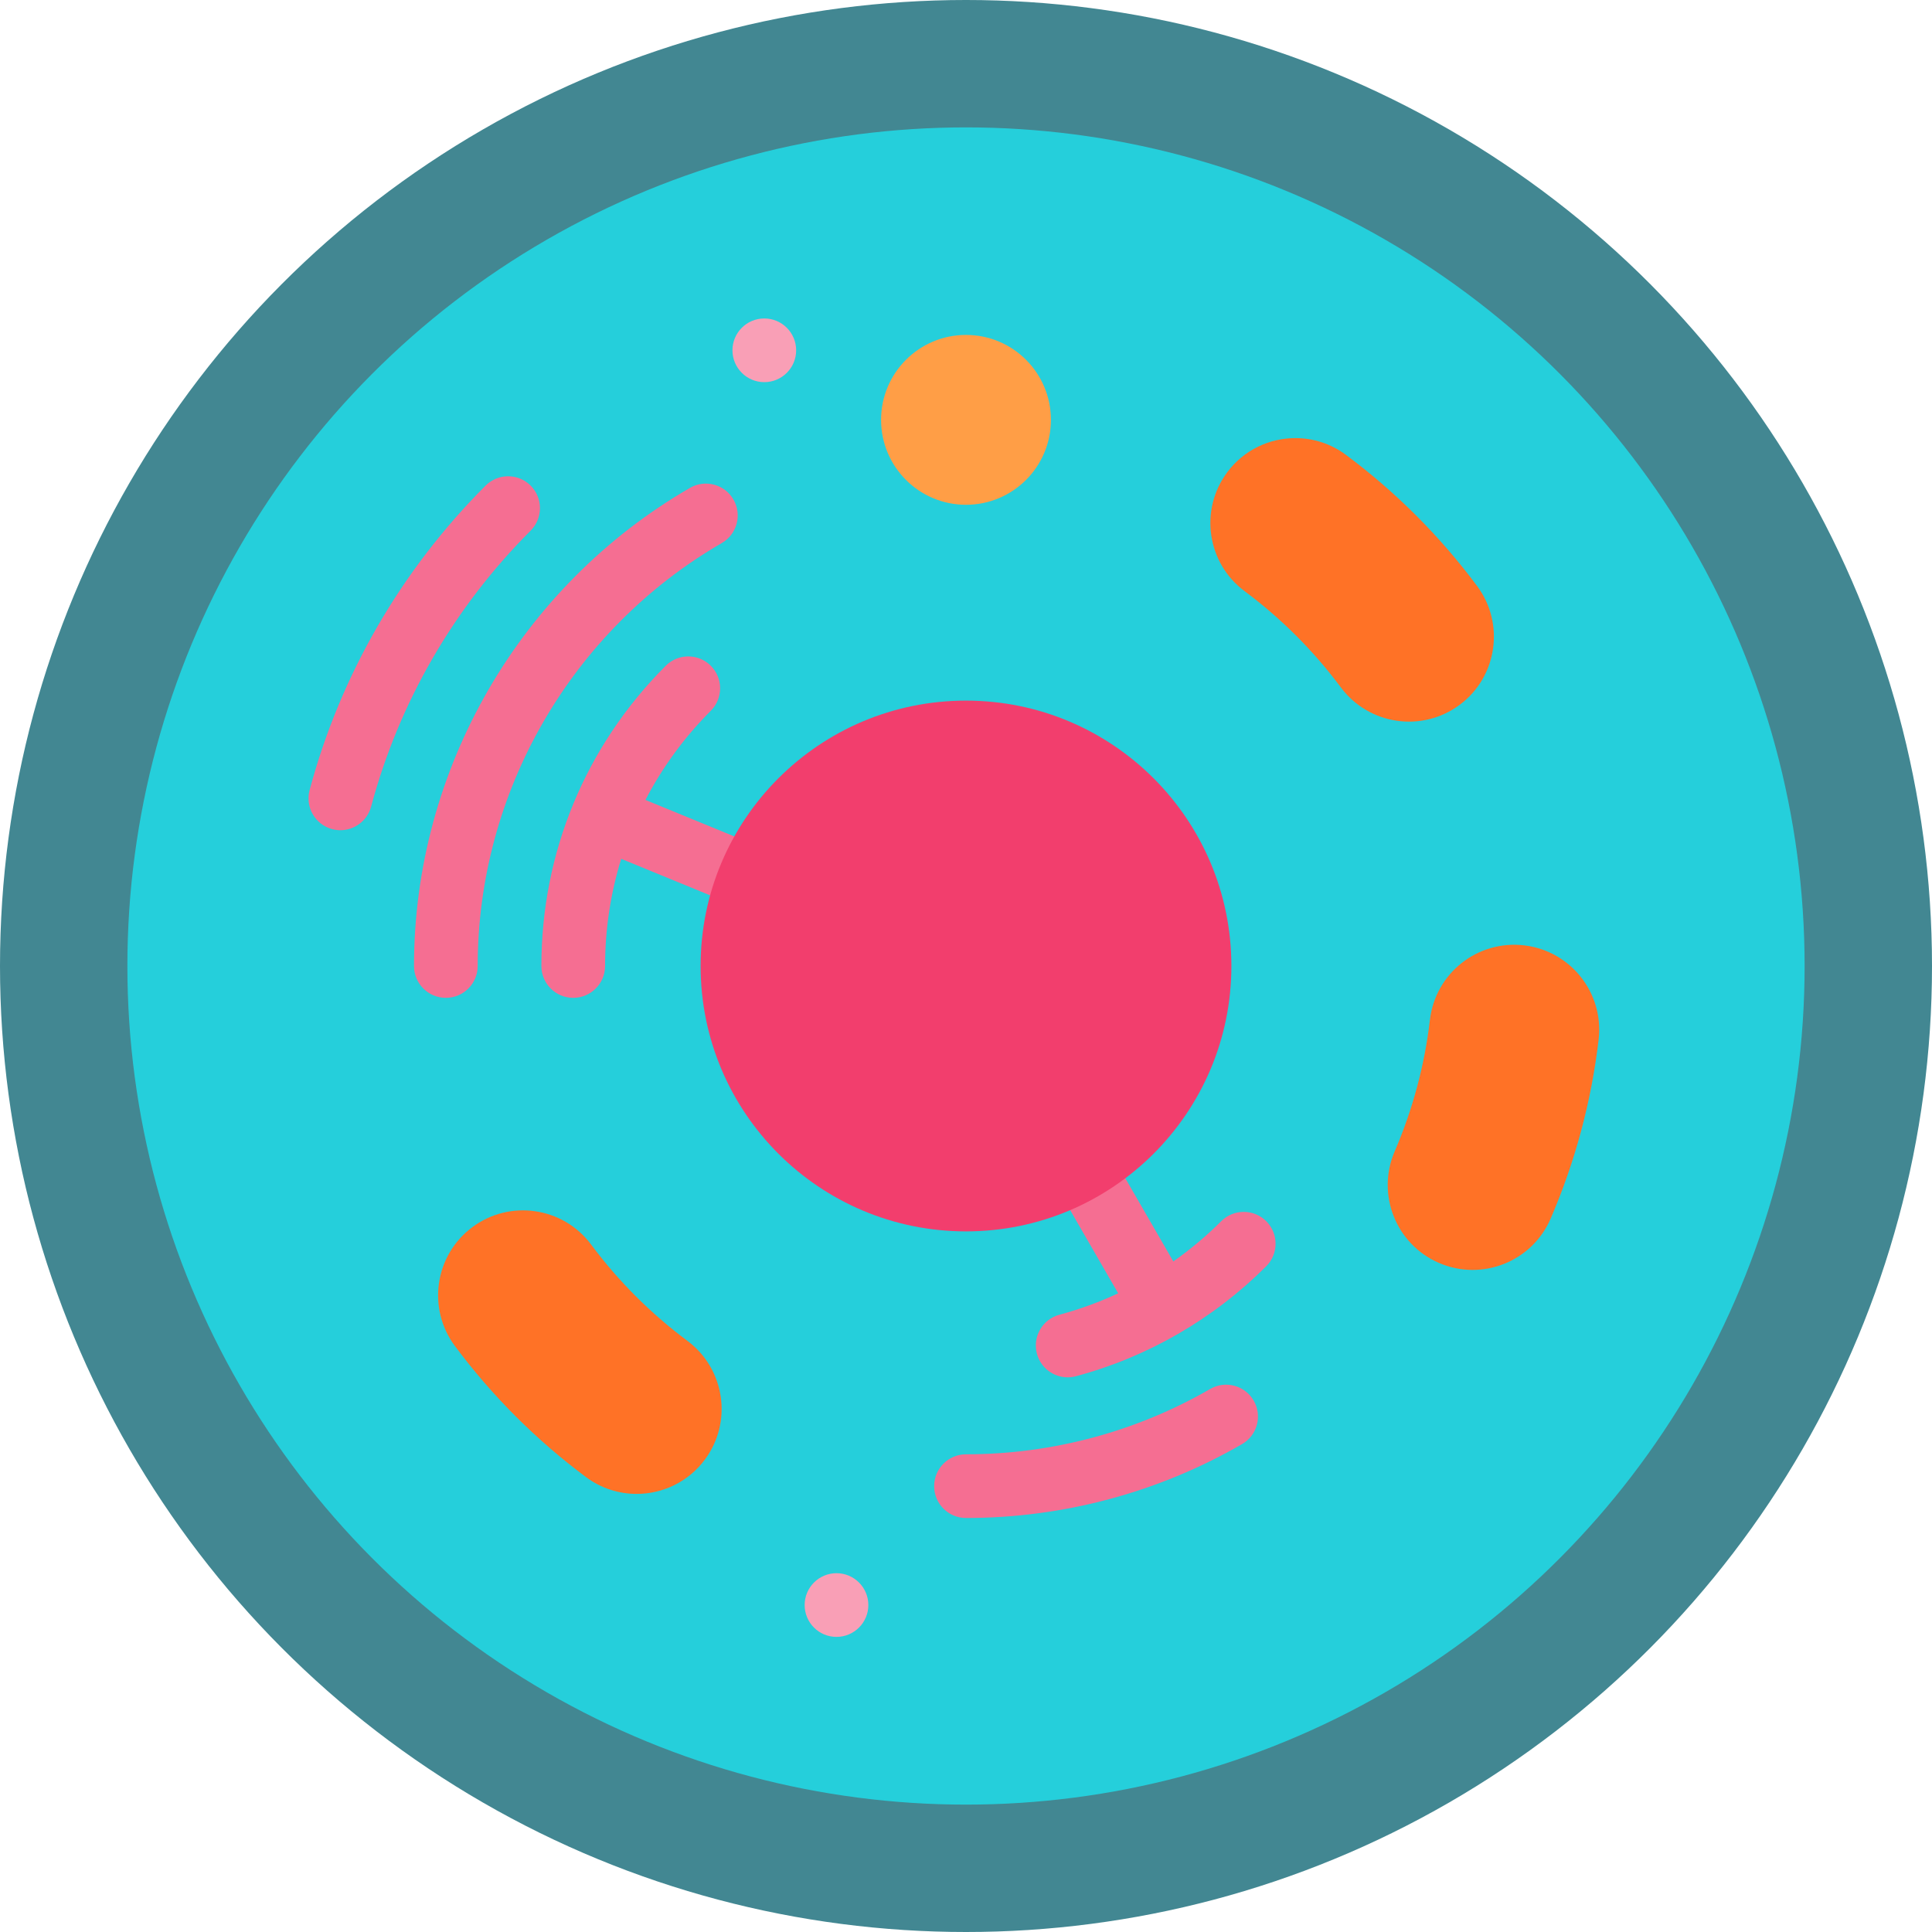 <?xml version="1.0" encoding="UTF-8" standalone="no"?>
<!-- Generator: Adobe Illustrator 19.0.0, SVG Export Plug-In . SVG Version: 6.00 Build 0)  -->

<svg
   xmlns:dc="http://purl.org/dc/elements/1.1/"
   xmlns:cc="http://creativecommons.org/ns#"
   xmlns:rdf="http://www.w3.org/1999/02/22-rdf-syntax-ns#"
   xmlns:svg="http://www.w3.org/2000/svg"
   xmlns="http://www.w3.org/2000/svg"
   xmlns:sodipodi="http://sodipodi.sourceforge.net/DTD/sodipodi-0.dtd"
   xmlns:inkscape="http://www.inkscape.org/namespaces/inkscape"
   version="1.1"
   id="Layer_1"
   x="0px"
   y="0px"
   viewBox="0 0 512 512"
   style="enable-background:new 0 0 512 512;"
   xml:space="preserve"
   inkscape:version="0.91 r13725"
   sodipodi:docname="logo.svg"><defs
     id="defs69" /><sodipodi:namedview
     pagecolor="#ffffff"
     bordercolor="#666666"
     borderopacity="1"
     objecttolerance="10"
     gridtolerance="10"
     guidetolerance="10"
     inkscape:pageopacity="0"
     inkscape:pageshadow="2"
     inkscape:window-width="1168"
     inkscape:window-height="824"
     id="namedview67"
     showgrid="false"
     inkscape:zoom="1.1559448"
     inkscape:cx="256"
     inkscape:cy="256"
     inkscape:window-x="462"
     inkscape:window-y="133"
     inkscape:window-maximized="0"
     inkscape:current-layer="Layer_1" /><circle
     style="fill:#428792;fill-opacity:1"
     cx="256"
     cy="256"
     r="256"
     id="circle3" /><circle
     style="fill:#25cfdb;fill-opacity:1"
     cx="256"
     cy="256"
     r="222.242"
     id="circle5" /><g
     id="g7"><circle
       style="fill:#F99FB6;"
       cx="221.679"
       cy="425.354"
       r="8.44"
       id="circle9" /><circle
       style="fill:#F99FB6;"
       cx="202.549"
       cy="92.835"
       r="8.44"
       id="circle11" /></g><circle
     style="fill:#FF9E46;"
     cx="256"
     cy="111.267"
     r="22.505"
     id="circle13" /><g
     id="g15"><path
       style="fill:#FF7226;"
       d="M168.716,395.899c-4.673,0-9.386-1.449-13.422-4.455c-13.212-9.837-24.899-21.524-34.737-34.736   c-7.423-9.969-5.359-24.069,4.61-31.491c9.968-7.425,24.067-5.36,31.492,4.61c7.227,9.704,15.811,18.289,25.514,25.514   c9.97,7.423,12.034,21.522,4.611,31.492C182.368,392.766,175.585,395.899,168.716,395.899z"
       id="path17" /><path
       style="fill:#FF7226;"
       d="M420.798,261.641c2.337,4.048,3.438,8.853,2.854,13.852c-1.914,16.36-6.191,32.325-12.715,47.451   c-4.922,11.414-18.164,16.675-29.578,11.752c-11.414-4.92-16.675-18.163-11.754-29.578c4.791-11.111,7.933-22.837,9.339-34.853   c1.444-12.345,12.621-21.183,24.968-19.74C411.259,251.384,417.363,255.693,420.798,261.641z"
       id="path19" /><path
       style="fill:#FF7226;"
       d="M343.284,116.101c4.673,0,9.386,1.449,13.422,4.455c13.212,9.837,24.899,21.524,34.737,34.736   c7.423,9.969,5.359,24.069-4.61,31.491c-9.968,7.425-24.067,5.36-31.492-4.61c-7.227-9.704-15.811-18.289-25.514-25.514   c-9.97-7.423-12.034-21.522-4.611-31.492C329.632,119.234,336.416,116.101,343.284,116.101z"
       id="path21" /></g><g
     id="g23"><path
       style="fill:#F56E92;"
       d="M320.708,368.093c-19.575,11.327-41.95,17.313-64.708,17.313c-4.661,0-8.44,3.778-8.44,8.44   s3.779,8.44,8.44,8.44c25.722,0,51.02-6.772,73.161-19.583c4.035-2.334,5.414-7.497,3.078-11.531   C329.906,367.137,324.74,365.757,320.708,368.093z"
       id="path25" /><path
       style="fill:#F56E92;"
       d="M191.292,143.907c4.034-2.334,5.413-7.497,3.079-11.531c-2.334-4.036-7.5-5.413-11.532-3.078   c-45.106,26.097-73.125,74.646-73.125,126.701c0,4.662,3.779,8.44,8.44,8.44c4.661,0,8.44-3.778,8.44-8.44   C126.593,209.949,151.384,166.998,191.292,143.907z"
       id="path27" /><path
       style="fill:#F56E92;"
       d="M140.624,128.689c-3.296-3.295-8.64-3.295-11.935,0c-22.384,22.385-38.513,50.291-46.642,80.706   c-1.204,4.503,1.471,9.128,5.974,10.333c0.73,0.195,1.463,0.288,2.184,0.288c3.728,0,7.14-2.49,8.148-6.262   c7.364-27.551,21.981-52.838,42.27-73.127C143.92,137.329,143.92,131.986,140.624,128.689z"
       id="path29" /><path
       style="fill:#F56E92;"
       d="M188.366,188.366c3.296-3.297,3.296-8.64,0-11.936c-3.296-3.295-8.64-3.295-11.935,0   c-21.254,21.254-32.959,49.512-32.959,79.569c0,4.662,3.779,8.44,8.44,8.44s8.44-3.778,8.44-8.44   c0-9.773,1.467-19.319,4.277-28.397l34.349,14.105l6.412-15.613l-34.342-14.102C175.518,203.389,181.314,195.42,188.366,188.366z"
       id="path31" /><path
       style="fill:#F56E92;"
       d="M335.568,323.634c-3.295-3.295-8.639-3.296-11.935,0.001c-3.928,3.928-8.182,7.485-12.692,10.655   l-23.717-41.084l-14.617,8.44l23.724,41.096c-5.004,2.333-10.208,4.241-15.563,5.671c-4.503,1.204-7.178,5.83-5.975,10.333   c1.008,3.774,4.42,6.262,8.148,6.262c0.721,0,1.455-0.093,2.184-0.288c19.013-5.082,36.454-15.162,50.443-29.151   C338.865,332.272,338.865,326.928,335.568,323.634z"
       id="path33" /></g><circle
     style="fill:#F23E6D;"
     cx="256"
     cy="256"
     r="70.33"
     id="circle35" /><g
     id="g37" /><g
     id="g39" /><g
     id="g41" /><g
     id="g43" /><g
     id="g45" /><g
     id="g47" /><g
     id="g49" /><g
     id="g51" /><g
     id="g53" /><g
     id="g55" /><g
     id="g57" /><g
     id="g59" /><g
     id="g61" /><g
     id="g63" /><g
     id="g65" /></svg>
